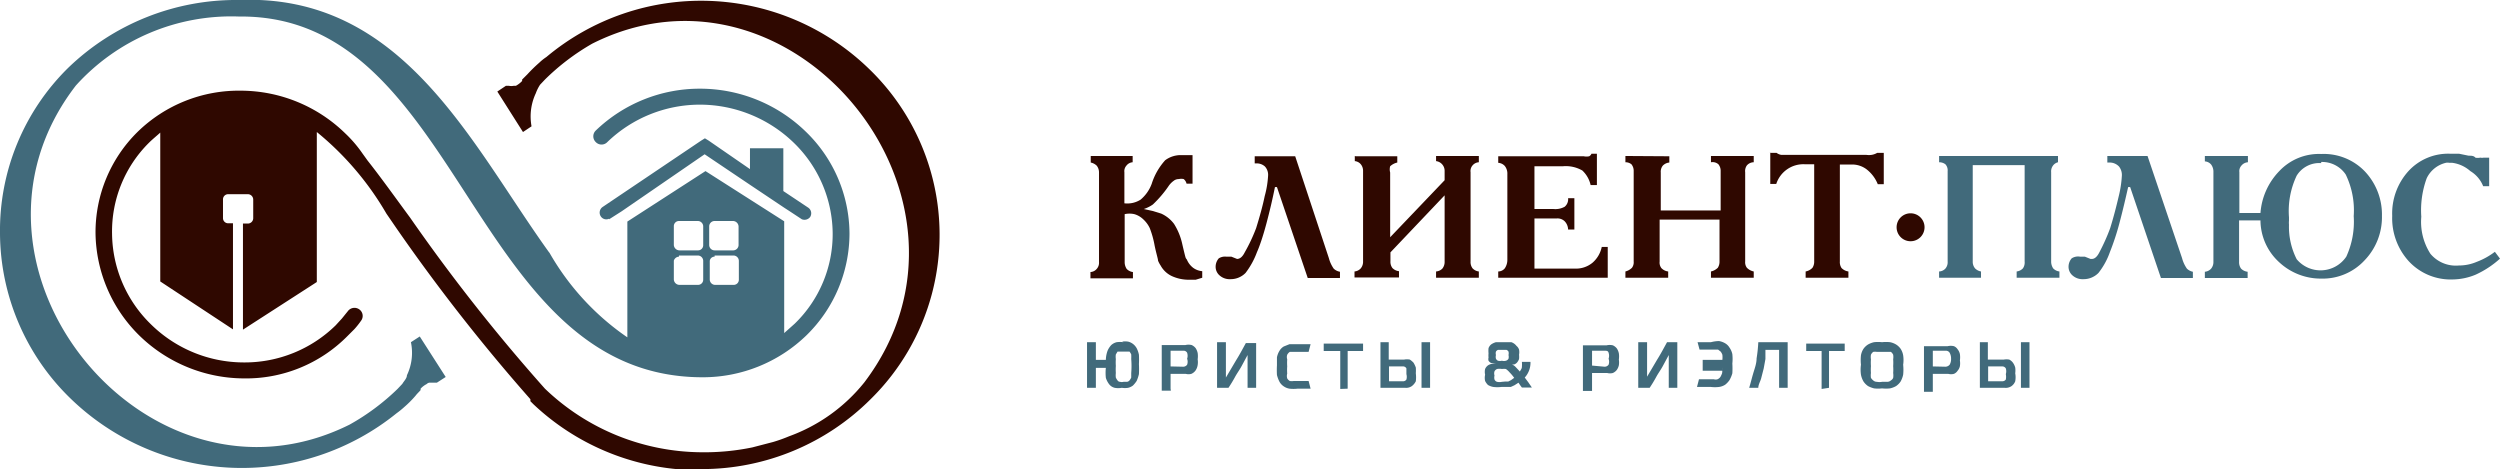 <svg xmlns="http://www.w3.org/2000/svg" viewBox="0 0 87.67 16.45"><defs><style>.cls-1{fill:#416a7b;}.cls-2{fill:#2f0800;}</style></defs><title>Ресурс 3</title><g id="Слой_2" data-name="Слой 2"><g id="Слой_1-2" data-name="Слой 1"><path class="cls-1" d="M19.27,8.87C16.52,5.06,14.15-.23,8.38,0a8.48,8.48,0,0,0-6,2.39A8,8,0,0,0,0,8.19,8.12,8.12,0,0,0,2.5,14h0a8.63,8.63,0,0,0,11.41.49,3,3,0,0,0,.26-.21,3.77,3.77,0,0,0,.4-.4l0,0h0c.06-.08.13-.14.18-.2l0-.05h0a.73.73,0,0,1,.21-.16.19.19,0,0,1,.09-.05h.27l.31-.2-.91-1.42-.31.2a1.82,1.82,0,0,1-.14,1.16c0,.11-.11.21-.16.3l0,0-.17.18h0a8,8,0,0,1-1.68,1.25C5.2,18.41-2.24,9.35,2.66,3A7.34,7.34,0,0,1,8.39.58C16.23.5,16.46,13.21,24.62,13.23a5.22,5.22,0,0,0,3.67-1.48h0a5,5,0,0,0,1.5-3.57A5,5,0,0,0,28.24,4.6a5.32,5.32,0,0,0-3.68-1.49,5.26,5.26,0,0,0-3.67,1.47.28.28,0,0,0,0,.4.28.28,0,0,0,.41,0,4.68,4.68,0,0,1,3.26-1.31A4.74,4.74,0,0,1,27.83,5,4.47,4.47,0,0,1,29.2,8.17a4.37,4.37,0,0,1-1.33,3.18h0l-.37.33V7.76L24.74,6,22,7.77v4.06a9,9,0,0,1-2.75-3Zm2.09-1.2a.23.23,0,0,1-.29-.08.24.24,0,0,1,.06-.33l3.46-2.33.13-.08.13.08,1.45,1V5.2h1.17V6.7l.87.58a.24.24,0,0,1,.07.33.25.25,0,0,1-.29.08s0,0,0,0l-.44-.29-.17-.11h0L26.3,6.48,24.71,5.41l-2.91,2-.44.28s0,0,0,0Zm3.69.08h.66a.2.2,0,0,1,.19.19V8.6a.19.19,0,0,1-.18.18h-.66a.19.19,0,0,1-.19-.19V7.93a.19.19,0,0,1,.18-.18Zm-1.24,0h.66a.19.19,0,0,1,.19.19V8.6a.18.18,0,0,1-.18.18h-.66a.2.2,0,0,1-.19-.19V7.93a.18.18,0,0,1,.18-.18Zm0,1.21h.66a.19.19,0,0,1,.19.19v.66a.18.18,0,0,1-.18.18h-.66a.2.2,0,0,1-.19-.19V9.14A.2.2,0,0,1,23.81,9Zm1.25,0h.66a.19.19,0,0,1,.19.19v.66a.18.18,0,0,1-.18.18h-.66a.19.19,0,0,1-.18-.19V9.15A.17.17,0,0,1,25.06,9Z"/><path class="cls-2" d="M24.22,16.45h.42A8.38,8.38,0,0,0,30.53,14a8.08,8.08,0,0,0-.06-11.59h0A8.45,8.45,0,0,0,19.16,2a1.69,1.69,0,0,0-.25.2,5.09,5.09,0,0,0-.41.4l0,0h0l-.19.19s0,0,0,.05h0a.87.87,0,0,1-.22.17l-.08,0a.43.43,0,0,1-.16,0h-.11l-.3.2.9,1.42.3-.2a1.91,1.91,0,0,1,.15-1.16,1.4,1.4,0,0,1,.15-.3l0,0,.17-.18h0a8,8,0,0,1,1.66-1.26C27.79-2,35.17,7,30.31,13.41a6,6,0,0,1-2.64,1.89h0a5.31,5.31,0,0,1-.56.2l-.73.19a8.32,8.32,0,0,1-1.78.17,8,8,0,0,1-5.49-2.23,63.54,63.54,0,0,1-4.73-6c-.51-.69-1-1.38-1.49-2h0l-.18-.25h0a4.44,4.44,0,0,0-.6-.7,5.26,5.26,0,0,0-3.65-1.5A5.08,5.08,0,0,0,4.82,4.63h0A4.94,4.94,0,0,0,3.35,8.19a5.12,5.12,0,0,0,1.54,3.58h0a5.28,5.28,0,0,0,3.66,1.5,5,5,0,0,0,3.62-1.47h0l.26-.26a2.92,2.92,0,0,0,.23-.29.28.28,0,0,0-.06-.4.29.29,0,0,0-.4.06l-.21.26-.22.24h0a4.56,4.56,0,0,1-3.22,1.3A4.65,4.65,0,0,1,5.3,11.38h0A4.49,4.49,0,0,1,3.93,8.21,4.38,4.38,0,0,1,5.23,5h0c.12-.12.26-.23.39-.35V9.87l2.55,1.68V7.83H8a.18.18,0,0,1-.18-.18V7A.18.18,0,0,1,8,6.81H8.7A.19.19,0,0,1,8.88,7v.66a.19.19,0,0,1-.19.18H8.52v3.72l2.59-1.67V4.63a10.46,10.46,0,0,1,2.44,2.86L13.9,8a65,65,0,0,0,4.7,6l0,.07.11.11h0a8.48,8.48,0,0,0,5.43,2.3Z"/><path class="cls-1" d="M39.4,12a.9.9,0,0,0-.24,0,.44.44,0,0,0-.19.1.69.69,0,0,0-.13.2,1,1,0,0,0-.06.32h-.35V12h-.31v1.6h.31v-.7h.35a1.63,1.63,0,0,0,0,.35.71.71,0,0,0,.12.23.35.35,0,0,0,.19.12.69.69,0,0,0,.25,0,.73.73,0,0,0,.22,0,.45.45,0,0,0,.17-.08,1,1,0,0,0,.13-.16,1.35,1.35,0,0,0,.08-.24,3.32,3.32,0,0,0,0-.35,3.08,3.08,0,0,0,0-.33.87.87,0,0,0-.08-.23.49.49,0,0,0-.13-.15.45.45,0,0,0-.17-.08.68.68,0,0,0-.21,0Zm0,1.39a.23.23,0,0,1-.12,0s-.06,0-.09-.05a.44.44,0,0,1-.06-.1.65.65,0,0,1,0-.16,1.85,1.85,0,0,1,0-.25,1.7,1.7,0,0,1,0-.24.57.57,0,0,1,0-.16l.06-.1.09,0h.24l.09,0a.44.44,0,0,1,.06.1,1.57,1.57,0,0,1,0,.16,3,3,0,0,1,0,.49c0,.06,0,.12,0,.16a.44.44,0,0,1-.06.1.14.14,0,0,1-.09.05l-.12,0Zm1.65-.54V12.3h.44a.14.14,0,0,1,.14.07.33.33,0,0,1,0,.21.31.31,0,0,1,0,.21.17.17,0,0,1-.14.07Zm0,.78v-.52h.53a.39.39,0,0,0,.2,0,.36.36,0,0,0,.14-.11A.46.46,0,0,0,42,12.8a.64.64,0,0,0,0-.2.78.78,0,0,0,0-.22.51.51,0,0,0-.07-.17.38.38,0,0,0-.14-.11.48.48,0,0,0-.22,0h-.83v1.6h.32Zm3-1.6h-.36c-.11.2-.22.41-.34.6l-.36.61V12h-.31v1.6h.4c.08-.12.16-.25.23-.38s.16-.25.23-.38l.21-.39v1.15h.3V12Zm.73.78a3.11,3.11,0,0,0,0,.34,1.1,1.1,0,0,0,.09.24.46.46,0,0,0,.15.16.5.5,0,0,0,.2.08,1.2,1.2,0,0,0,.28,0h.23l.12,0,.11,0-.07-.27-.07,0h-.45a.37.37,0,0,1-.14,0,.26.26,0,0,1-.09-.09.31.31,0,0,1,0-.17,1.57,1.57,0,0,1,0-.25,1.81,1.81,0,0,1,0-.25.25.25,0,0,1,0-.16.28.28,0,0,1,.09-.1l.14,0h.36l.09,0,.07,0,.07-.27-.11,0h-.35l-.28,0-.2.08a.43.43,0,0,0-.15.15.69.69,0,0,0-.09.23c0,.11,0,.23,0,.35Zm2.48.82V12.31h.54v-.26H46.42v.26H47v1.33Zm1.45-.26v-.52h.48a.13.13,0,0,1,.13.07s0,.11,0,.2a.36.36,0,0,1,0,.19.14.14,0,0,1-.13.06ZM48.41,12v1.6h.87a.35.35,0,0,0,.23-.06.47.47,0,0,0,.14-.17,1.11,1.11,0,0,0,0-.28,1.5,1.5,0,0,0,0-.2.89.89,0,0,0-.08-.17.69.69,0,0,0-.13-.11.54.54,0,0,0-.2,0H48.7V12Zm1.44,0v1.6h.3V12Zm3.82.69h-.3a1.1,1.1,0,0,1,0,.18c0,.06-.05.11-.07.16l-.15-.16a.38.38,0,0,0-.13-.09l-.1,0,.18,0a.24.24,0,0,0,.11-.08.39.39,0,0,0,.06-.11.68.68,0,0,0,0-.15.48.48,0,0,0,0-.18.28.28,0,0,0-.09-.13A.38.38,0,0,0,53,12l-.27,0-.27,0a.54.54,0,0,0-.17.08.3.3,0,0,0-.09.13.9.9,0,0,0,0,.18.76.76,0,0,0,0,.15.21.21,0,0,0,0,.11.24.24,0,0,0,.09.08l.18,0a.76.76,0,0,0-.25.06.29.29,0,0,0-.14.15.45.45,0,0,0,0,.2.49.49,0,0,0,0,.22.5.5,0,0,0,.1.14.54.54,0,0,0,.19.07,1.2,1.2,0,0,0,.28,0h.17l.16,0,.13-.06.14-.09.06.09.06.08h.35l-.13-.19-.12-.16a.77.77,0,0,0,.2-.56Zm-1,.7a.4.4,0,0,1-.17,0,.14.14,0,0,1-.09-.08.26.26,0,0,1,0-.14.24.24,0,0,1,0-.15.18.18,0,0,1,.09-.08.47.47,0,0,1,.17,0,.51.51,0,0,1,.14,0,.71.71,0,0,1,.13.12,1.6,1.6,0,0,1,.16.19l-.11.08-.1.05-.11,0Zm0-.74a.29.29,0,0,1-.14,0,.16.16,0,0,1-.07-.07.25.25,0,0,1,0-.13.21.21,0,0,1,0-.12.14.14,0,0,1,.07-.06l.15,0,.15,0a.14.14,0,0,1,.07.06.24.24,0,0,1,0,.12.25.25,0,0,1,0,.13.15.15,0,0,1-.09.07.26.26,0,0,1-.14,0Zm3.16.17V12.3h.44c.07,0,.12,0,.14.07a.33.33,0,0,1,0,.21.31.31,0,0,1,0,.21.17.17,0,0,1-.14.07Zm0,.78v-.52h.53a.39.39,0,0,0,.2,0,.36.36,0,0,0,.14-.11.46.46,0,0,0,.07-.16.64.64,0,0,0,0-.2.78.78,0,0,0,0-.22.51.51,0,0,0-.07-.17.38.38,0,0,0-.14-.11.48.48,0,0,0-.22,0h-.83v1.6h.32Zm3-1.6h-.37c-.11.2-.22.41-.34.6l-.36.61V12h-.31v1.6h.4c.08-.12.16-.25.23-.38s.16-.25.23-.38.14-.26.21-.39v1.15h.3V12Zm1.56.89a.6.6,0,0,1,0,.2.81.81,0,0,1-.06.13.25.25,0,0,1-.1.08.22.22,0,0,1-.13,0h-.44l-.08,0-.07.27.1,0,.12,0H60a1.2,1.2,0,0,0,.28,0,.53.53,0,0,0,.22-.08.75.75,0,0,0,.15-.16,1.08,1.08,0,0,0,.1-.24,2.86,2.86,0,0,0,0-.34,1.61,1.61,0,0,0,0-.33.61.61,0,0,0-.1-.23.43.43,0,0,0-.15-.15.63.63,0,0,0-.22-.08A1.19,1.19,0,0,0,60,12h-.25l-.12,0-.1,0,.07.26h.08l.09,0h.35l.13,0,.09.07a.39.39,0,0,1,.06.11.8.8,0,0,1,0,.18h-.69V13h.69Zm2-.62v1.33h.3V12H61.66a5,5,0,0,1-.06.57c0,.18-.07.36-.12.53s-.09.34-.14.5h.32c0-.11.07-.22.1-.33l.09-.35.06-.33c0-.12,0-.22,0-.32Zm1.75,1.33V12.31h.55v-.26H63.34v.26h.54v1.33ZM66,12a1.27,1.27,0,0,0-.28,0,.76.76,0,0,0-.21.08.56.56,0,0,0-.16.15.61.61,0,0,0-.09.23,1.57,1.57,0,0,0,0,.33,1.25,1.25,0,0,0,0,.35.75.75,0,0,0,.09.24.61.61,0,0,0,.16.16,1,1,0,0,0,.21.08,1.2,1.2,0,0,0,.28,0,1.27,1.27,0,0,0,.28,0,.76.76,0,0,0,.21-.08.61.61,0,0,0,.16-.16.85.85,0,0,0,.09-.24,1.69,1.69,0,0,0,0-.35,1.11,1.11,0,0,0,0-.33.61.61,0,0,0-.09-.23.56.56,0,0,0-.16-.15.66.66,0,0,0-.21-.08A1.27,1.27,0,0,0,66,12Zm0,1.39a.5.5,0,0,1-.18,0,.19.19,0,0,1-.13-.05.34.34,0,0,1-.08-.09.61.61,0,0,1,0-.17,1.63,1.63,0,0,1,0-.24,1.7,1.7,0,0,1,0-.24.53.53,0,0,1,0-.16.27.27,0,0,1,.08-.1.4.4,0,0,1,.13,0h.36l.13,0a.27.27,0,0,1,.08.1.53.53,0,0,1,0,.16,1.77,1.77,0,0,1,0,.24,1.63,1.63,0,0,1,0,.24.61.61,0,0,1,0,.17.18.18,0,0,1-.08.09.19.19,0,0,1-.13.05l-.18,0Zm1.78-.54V12.3h.45a.15.15,0,0,1,.14.07.41.41,0,0,1,.05.21.38.38,0,0,1-.05.21.2.2,0,0,1-.15.07Zm0,.78v-.52h.54a.39.39,0,0,0,.2,0,.28.28,0,0,0,.13-.11.35.35,0,0,0,.08-.16.64.64,0,0,0,0-.2.78.78,0,0,0,0-.22.38.38,0,0,0-.08-.17.28.28,0,0,0-.13-.11.48.48,0,0,0-.22,0h-.83v1.6h.31Zm1.94-.26v-.52h.49a.14.14,0,0,1,.13.07.35.35,0,0,1,0,.2.49.49,0,0,1,0,.19.15.15,0,0,1-.13.06ZM69.43,12v1.6h.87a.36.36,0,0,0,.24-.06.37.37,0,0,0,.13-.17.78.78,0,0,0,0-.28.75.75,0,0,0,0-.2.53.53,0,0,0-.08-.17.36.36,0,0,0-.13-.11.53.53,0,0,0-.19,0h-.56V12Zm1.44,0v1.6h.3V12Z"/><path class="cls-2" d="M38.23,5.47h1.49v.22a.3.3,0,0,0-.22.12.29.29,0,0,0-.07.23V7.13A.87.87,0,0,0,40,7a1.32,1.32,0,0,0,.39-.56,2.23,2.23,0,0,1,.47-.82.91.91,0,0,1,.58-.18h.2l.18,0v1h-.21a.29.29,0,0,0-.1-.16.37.37,0,0,0-.17,0,.28.28,0,0,0-.18.06.74.74,0,0,0-.19.2,4,4,0,0,1-.54.63,1.2,1.2,0,0,1-.32.16v0l.32.07.29.09a1.16,1.16,0,0,1,.45.36,2.2,2.2,0,0,1,.29.71c.06.26.1.42.11.45a.19.19,0,0,0,.05.09.7.7,0,0,0,.22.29.63.63,0,0,0,.32.12v.23l-.23.07-.24,0a1.43,1.43,0,0,1-.6-.13.87.87,0,0,1-.39-.37.91.91,0,0,1-.09-.17c0-.06-.06-.24-.12-.53A3.24,3.24,0,0,0,40.32,8a1,1,0,0,0-.24-.32.74.74,0,0,0-.3-.17.78.78,0,0,0-.34,0V9.19a.43.43,0,0,0,.07.24.36.36,0,0,0,.22.11v.22H38.24V9.54a.31.31,0,0,0,.22-.11.32.32,0,0,0,.08-.24V6.05a.38.38,0,0,0-.08-.24.42.42,0,0,0-.21-.11V5.47ZM67,7.48a.49.49,0,1,1-.49.49A.49.49,0,0,1,67,7.48Zm-23-2h1.42L46.6,9.05a1.17,1.17,0,0,0,.17.37.42.42,0,0,0,.22.11v.22H45.86L44.78,6.56h-.07c-.08.4-.18.83-.3,1.28s-.24.8-.33,1a2.79,2.79,0,0,1-.4.73.73.73,0,0,1-.53.22.53.53,0,0,1-.38-.13.4.4,0,0,1-.14-.32.45.45,0,0,1,.11-.28A.41.41,0,0,1,43,9h.07l.11,0,.2.08h0c.1,0,.19-.07.27-.23A6,6,0,0,0,44.05,8c.13-.42.23-.78.3-1.12a3.35,3.35,0,0,0,.12-.73.43.43,0,0,0-.11-.31.42.42,0,0,0-.28-.11H44V5.47Zm3.54,0H49v.22a.55.55,0,0,0-.25.13.42.42,0,0,0,0,.22V8.32h0l1.91-2V6a.34.34,0,0,0-.08-.23.34.34,0,0,0-.22-.12V5.47h1.5v.22a.31.31,0,0,0-.22.11.3.3,0,0,0-.07.24V9.17a.36.36,0,0,0,.07.24.36.36,0,0,0,.22.11v.22h-1.5V9.52a.35.35,0,0,0,.22-.1.37.37,0,0,0,.08-.25V6.85h0l-1.9,2v.31a.36.36,0,0,0,.07.24.38.38,0,0,0,.23.11v.22H47.5V9.52a.33.33,0,0,0,.22-.11.36.36,0,0,0,.08-.24V6a.36.36,0,0,0-.08-.24.31.31,0,0,0-.21-.11V5.47Zm5,0h3a.44.44,0,0,0,.19,0,.18.18,0,0,0,.08-.09H56v1.1h-.22a1,1,0,0,0-.29-.51,1.16,1.16,0,0,0-.68-.15h-1V7.33h.67a.67.67,0,0,0,.39-.08.34.34,0,0,0,.12-.3h.22v1.1h-.22a.43.43,0,0,0-.12-.29.36.36,0,0,0-.27-.1h-.79V9.42h1.45a.91.91,0,0,0,.59-.21,1,1,0,0,0,.32-.55h.21V9.74H52.54V9.52a.3.3,0,0,0,.23-.11.53.53,0,0,0,.09-.3v-3a.43.43,0,0,0-.09-.29.34.34,0,0,0-.23-.11V5.47Zm6,0v.22a.36.36,0,0,0-.23.11.34.34,0,0,0-.07.24V7.38h2.1V6a.36.36,0,0,0-.08-.24A.31.31,0,0,0,60,5.69V5.47h1.5v.22a.32.32,0,0,0-.24.11.34.34,0,0,0-.06.24V9.17a.32.32,0,0,0,.06.22.47.47,0,0,0,.24.13v.22H60V9.52a.49.49,0,0,0,.24-.13.39.39,0,0,0,.06-.22V7.7h-2.1V9.17a.32.32,0,0,0,.06.23.39.39,0,0,0,.24.12v.22H57V9.52a.5.5,0,0,0,.23-.13.32.32,0,0,0,.06-.22V6a.36.36,0,0,0-.08-.24A.33.33,0,0,0,57,5.69V5.47Zm3.52-.12h.24a.37.37,0,0,0,.16.07l.23,0h2.75a.65.65,0,0,0,.2,0,.56.56,0,0,0,.19-.07h.23v1.1h-.21a1.25,1.25,0,0,0-.39-.52.84.84,0,0,0-.55-.17h-.39V9.17a.37.37,0,0,0,.06.23.42.42,0,0,0,.24.12v.22h-1.5V9.52a.44.44,0,0,0,.24-.13.39.39,0,0,0,.06-.22V5.76h-.33a1,1,0,0,0-1,.69h-.21V5.35Z"/><path class="cls-1" d="M72.17,5.47v.22A.31.31,0,0,0,72,5.8a.34.34,0,0,0-.07.24V9.17a.43.43,0,0,0,.07.24.36.36,0,0,0,.22.11v.22h-1.5V9.52a.36.36,0,0,0,.22-.11A.36.36,0,0,0,71,9.17V5.79H69.18V9.17a.36.36,0,0,0,.08.24.39.39,0,0,0,.21.11v.22H68V9.52a.32.32,0,0,0,.22-.1.34.34,0,0,0,.08-.25V6a.31.31,0,0,0-.08-.24A.36.36,0,0,0,68,5.69V5.47Zm1.71,0h1.43l1.21,3.58a1.17,1.17,0,0,0,.17.37.42.42,0,0,0,.21.11v.22H75.78L74.7,6.56h-.07c-.09.4-.19.83-.31,1.28a8.76,8.76,0,0,1-.33,1,2.53,2.53,0,0,1-.4.73.73.73,0,0,1-.53.22.53.53,0,0,1-.38-.13.4.4,0,0,1-.14-.32.45.45,0,0,1,.11-.28A.41.41,0,0,1,72.94,9H73l.11,0,.2.08h.05c.09,0,.18-.07.26-.23A6.9,6.9,0,0,0,74,8c.13-.42.22-.78.3-1.12a3.89,3.89,0,0,0,.11-.73.48.48,0,0,0-.1-.31A.45.45,0,0,0,74,5.7h-.1V5.47Zm4.65,2h.74A2.36,2.36,0,0,1,79.93,6,1.91,1.91,0,0,1,81.4,5.4,2,2,0,0,1,82.92,6a2.2,2.2,0,0,1,.61,1.57,2.18,2.18,0,0,1-.61,1.56,2,2,0,0,1-1.52.64,2.14,2.14,0,0,1-1.48-.58,2,2,0,0,1-.65-1.46h-.75V9.18a.38.38,0,0,0,.07.24.38.38,0,0,0,.23.11v.22h-1.5V9.53a.33.33,0,0,0,.22-.11.36.36,0,0,0,.08-.24V6a.42.42,0,0,0-.08-.23.31.31,0,0,0-.22-.11V5.47h1.51v.22a.32.32,0,0,0-.23.12.29.29,0,0,0-.07.23V7.43ZM81.4,5.72a.93.93,0,0,0-.86.44,2.89,2.89,0,0,0-.27,1.46v.12a.71.71,0,0,0,0,.14,2.51,2.51,0,0,0,.27,1.21A1.09,1.09,0,0,0,82.28,9a2.93,2.93,0,0,0,.26-1.42,2.88,2.88,0,0,0-.28-1.46,1,1,0,0,0-.86-.44Zm6.09,3.11.18.24a3.34,3.34,0,0,1-.85.56A2.15,2.15,0,0,1,86,9.8a2,2,0,0,1-1.53-.64,2.24,2.24,0,0,1-.58-1.59A2.21,2.21,0,0,1,84.46,6a1.89,1.89,0,0,1,1.44-.61l.33,0,.34.07c.1,0,.18,0,.24.07a.45.45,0,0,0,.16,0H87a.18.18,0,0,0,.08,0s0,0,0,0l0,0h.21v1h-.21a1.09,1.09,0,0,0-.45-.53A1.19,1.19,0,0,0,86,5.71h-.11a.27.27,0,0,0-.12,0,1,1,0,0,0-.67.54,3.27,3.27,0,0,0-.19,1.35,2.07,2.07,0,0,0,.32,1.3,1.16,1.16,0,0,0,1,.41,1.58,1.58,0,0,0,.63-.13A2.47,2.47,0,0,0,87.49,8.83Z"/></g></g></svg>